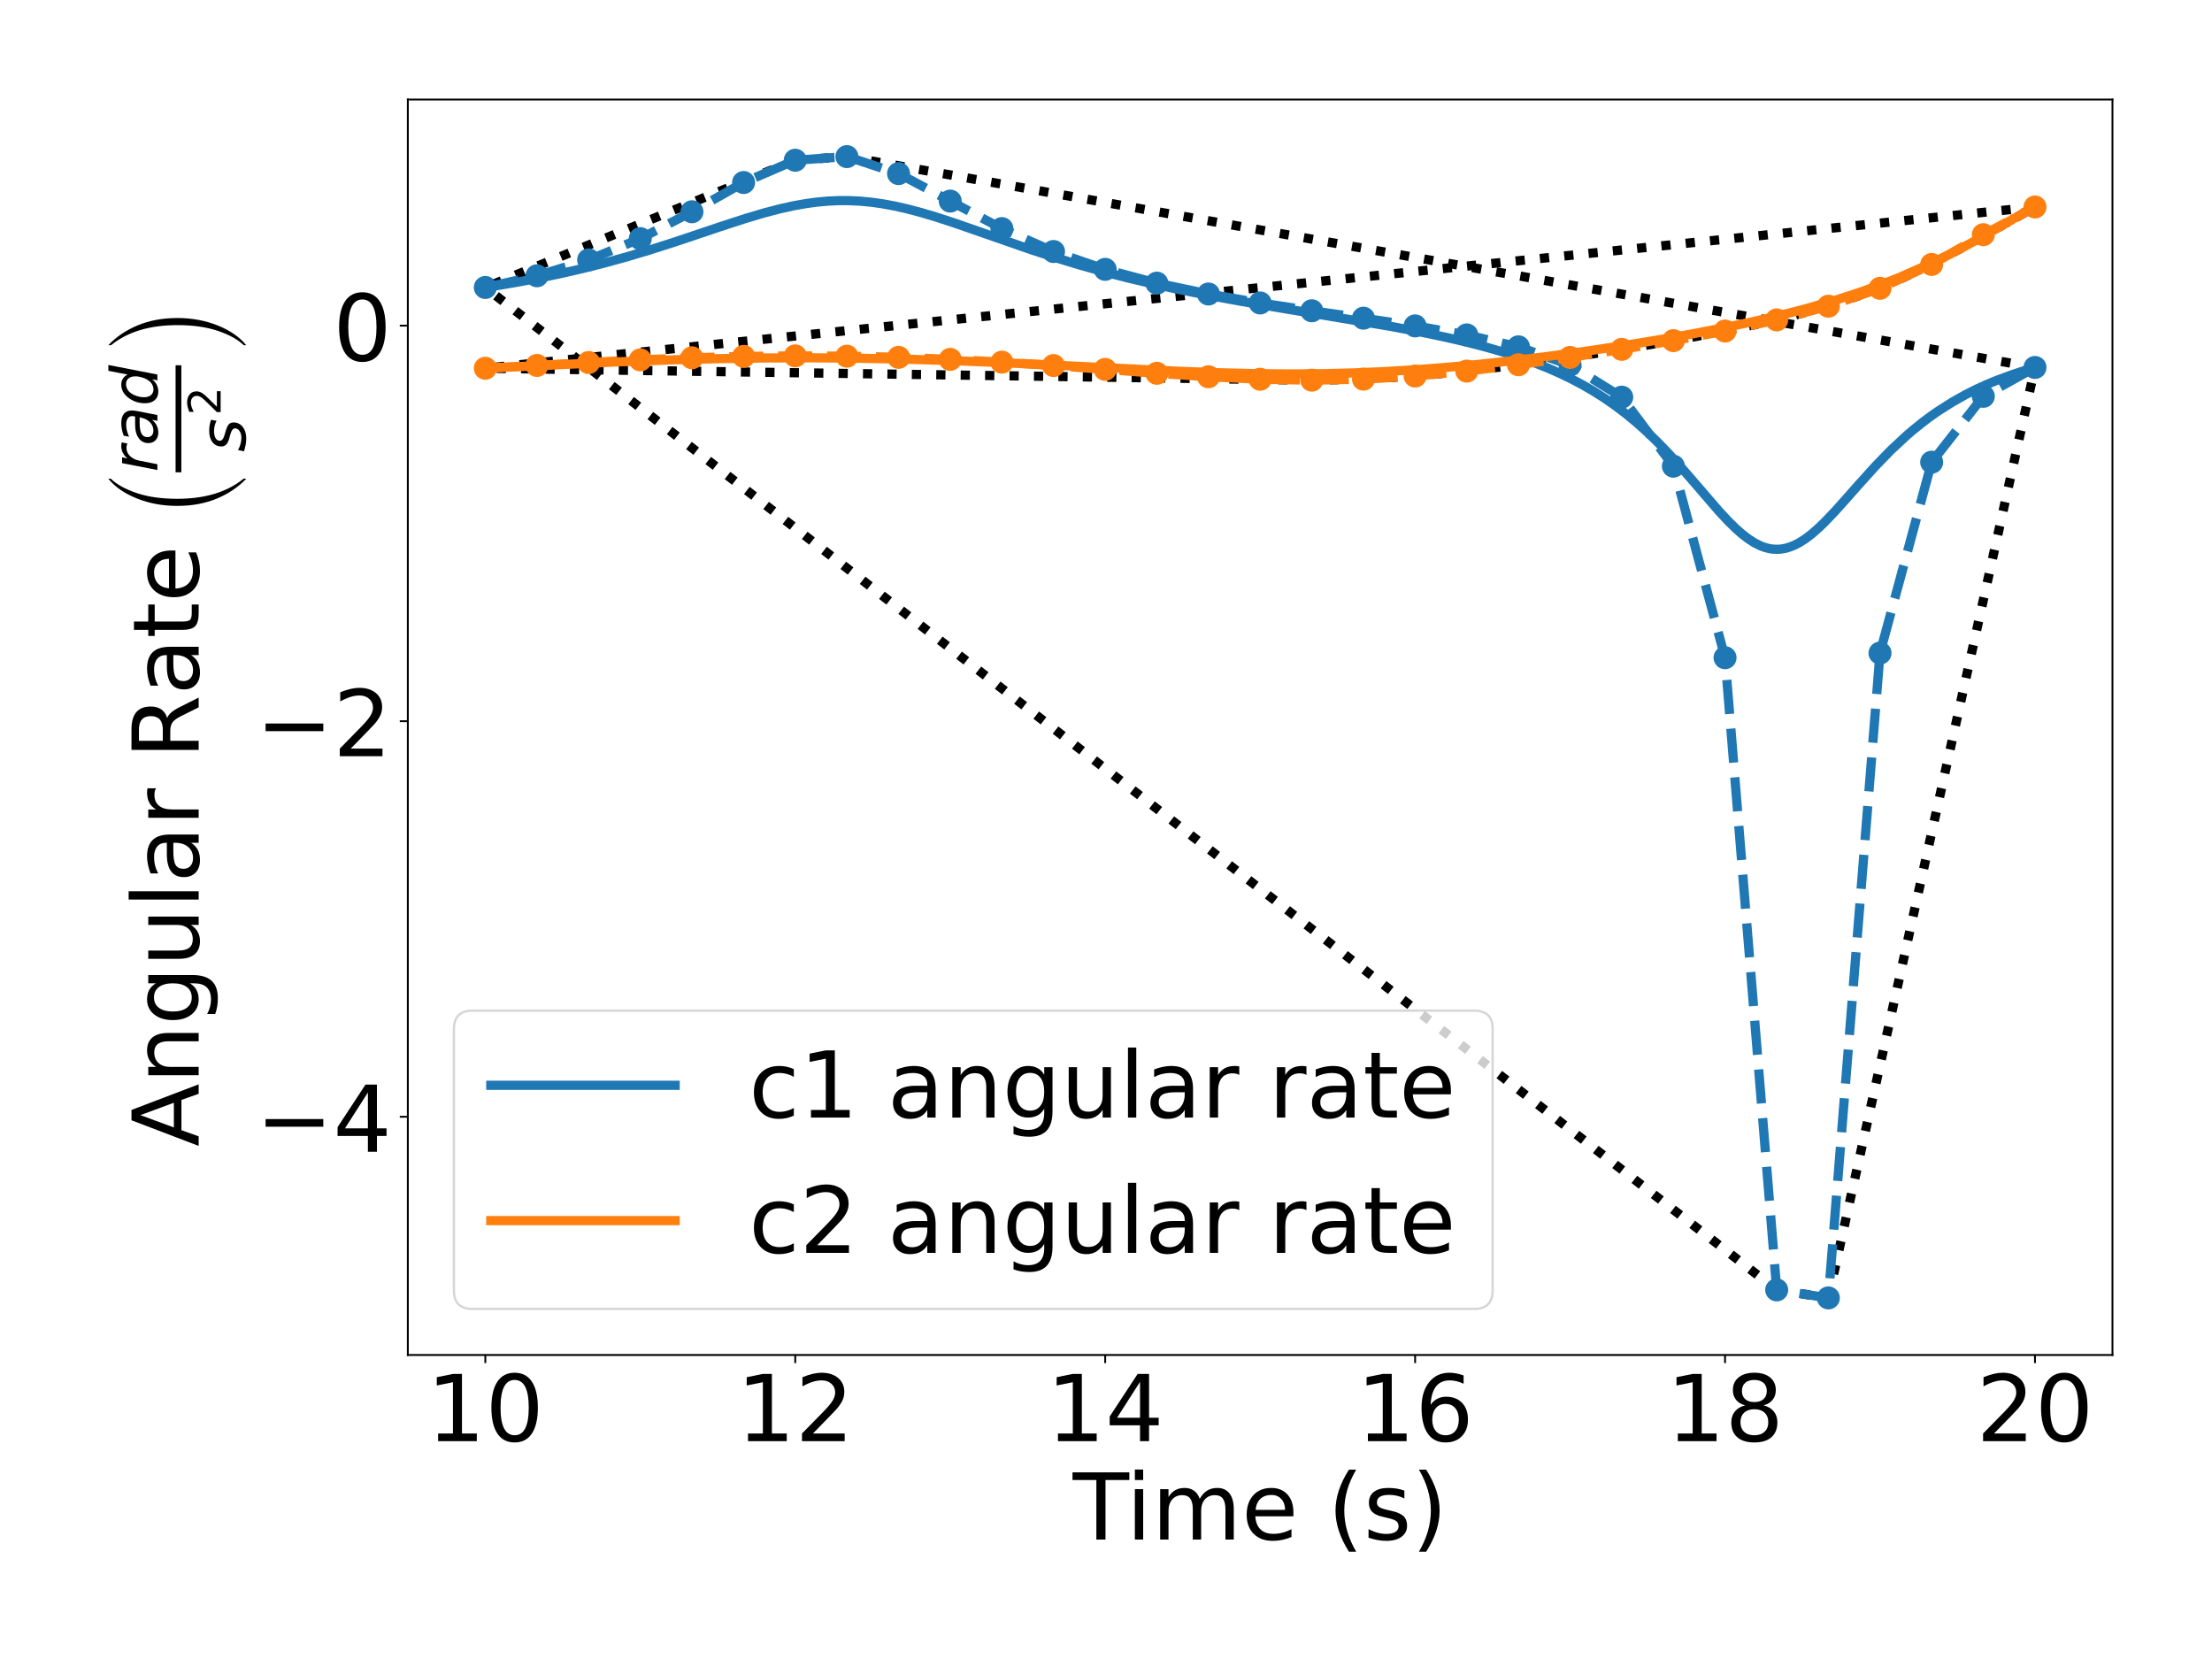 <?xml version="1.0" encoding="utf-8" standalone="no"?>
<!DOCTYPE svg PUBLIC "-//W3C//DTD SVG 1.1//EN"
  "http://www.w3.org/Graphics/SVG/1.1/DTD/svg11.dtd">
<!-- Created with matplotlib (https://matplotlib.org/) -->
<svg height="720pt" version="1.1" viewBox="0 0 959.976 720" width="959.976pt" xmlns="http://www.w3.org/2000/svg" xmlns:xlink="http://www.w3.org/1999/xlink">
 <defs>
  <style type="text/css">
*{stroke-linecap:butt;stroke-linejoin:round;}
  </style>
 </defs>
 <g id="figure_1">
  <g id="patch_1">
   <path d="M 0 720 
L 959.976 720 
L 959.976 0 
L 0 0 
z
" style="fill:#ffffff;"/>
  </g>
  <g id="axes_1">
   <g id="patch_2">
    <path d="M 176.997 588.04 
L 916.776 588.04 
L 916.776 43.2 
L 176.997 43.2 
z
" style="fill:#ffffff;"/>
   </g>
   <g id="matplotlib.axis_1">
    <g id="xtick_1">
     <g id="line2d_1">
      <defs>
       <path d="M 0 0 
L 0 3.5 
" id="mad6bb016b7" style="stroke:#000000;stroke-width:0.8;"/>
      </defs>
      <g>
       <use style="stroke:#000000;stroke-width:0.8;" x="210.623" xlink:href="#mad6bb016b7" y="588.04"/>
      </g>
     </g>
     <g id="text_1">
      <!-- 10 -->
      <defs>
       <path d="M 12.406 8.297 
L 28.516 8.297 
L 28.516 63.922 
L 10.984 60.406 
L 10.984 69.391 
L 28.422 72.906 
L 38.281 72.906 
L 38.281 8.297 
L 54.391 8.297 
L 54.391 0 
L 12.406 0 
z
" id="DejaVuSans-49"/>
       <path d="M 31.781 66.406 
Q 24.172 66.406 20.328 58.906 
Q 16.5 51.422 16.5 36.375 
Q 16.5 21.391 20.328 13.891 
Q 24.172 6.391 31.781 6.391 
Q 39.453 6.391 43.281 13.891 
Q 47.125 21.391 47.125 36.375 
Q 47.125 51.422 43.281 58.906 
Q 39.453 66.406 31.781 66.406 
z
M 31.781 74.219 
Q 44.047 74.219 50.516 64.516 
Q 56.984 54.828 56.984 36.375 
Q 56.984 17.969 50.516 8.266 
Q 44.047 -1.422 31.781 -1.422 
Q 19.531 -1.422 13.062 8.266 
Q 6.594 17.969 6.594 36.375 
Q 6.594 54.828 13.062 64.516 
Q 19.531 74.219 31.781 74.219 
z
" id="DejaVuSans-48"/>
      </defs>
      <g transform="translate(185.173 625.434)scale(0.4 -0.4)">
       <use xlink:href="#DejaVuSans-49"/>
       <use x="63.623" xlink:href="#DejaVuSans-48"/>
      </g>
     </g>
    </g>
    <g id="xtick_2">
     <g id="line2d_2">
      <g>
       <use style="stroke:#000000;stroke-width:0.8;" x="345.128" xlink:href="#mad6bb016b7" y="588.04"/>
      </g>
     </g>
     <g id="text_2">
      <!-- 12 -->
      <defs>
       <path d="M 19.188 8.297 
L 53.609 8.297 
L 53.609 0 
L 7.328 0 
L 7.328 8.297 
Q 12.938 14.109 22.625 23.891 
Q 32.328 33.688 34.812 36.531 
Q 39.547 41.844 41.422 45.531 
Q 43.312 49.219 43.312 52.781 
Q 43.312 58.594 39.234 62.25 
Q 35.156 65.922 28.609 65.922 
Q 23.969 65.922 18.812 64.312 
Q 13.672 62.703 7.812 59.422 
L 7.812 69.391 
Q 13.766 71.781 18.938 73 
Q 24.125 74.219 28.422 74.219 
Q 39.75 74.219 46.484 68.547 
Q 53.219 62.891 53.219 53.422 
Q 53.219 48.922 51.531 44.891 
Q 49.859 40.875 45.406 35.406 
Q 44.188 33.984 37.641 27.219 
Q 31.109 20.453 19.188 8.297 
z
" id="DejaVuSans-50"/>
      </defs>
      <g transform="translate(319.678 625.434)scale(0.4 -0.4)">
       <use xlink:href="#DejaVuSans-49"/>
       <use x="63.623" xlink:href="#DejaVuSans-50"/>
      </g>
     </g>
    </g>
    <g id="xtick_3">
     <g id="line2d_3">
      <g>
       <use style="stroke:#000000;stroke-width:0.8;" x="479.634" xlink:href="#mad6bb016b7" y="588.04"/>
      </g>
     </g>
     <g id="text_3">
      <!-- 14 -->
      <defs>
       <path d="M 37.797 64.312 
L 12.891 25.391 
L 37.797 25.391 
z
M 35.203 72.906 
L 47.609 72.906 
L 47.609 25.391 
L 58.016 25.391 
L 58.016 17.188 
L 47.609 17.188 
L 47.609 0 
L 37.797 0 
L 37.797 17.188 
L 4.891 17.188 
L 4.891 26.703 
z
" id="DejaVuSans-52"/>
      </defs>
      <g transform="translate(454.184 625.434)scale(0.4 -0.4)">
       <use xlink:href="#DejaVuSans-49"/>
       <use x="63.623" xlink:href="#DejaVuSans-52"/>
      </g>
     </g>
    </g>
    <g id="xtick_4">
     <g id="line2d_4">
      <g>
       <use style="stroke:#000000;stroke-width:0.8;" x="614.139" xlink:href="#mad6bb016b7" y="588.04"/>
      </g>
     </g>
     <g id="text_4">
      <!-- 16 -->
      <defs>
       <path d="M 33.016 40.375 
Q 26.375 40.375 22.484 35.828 
Q 18.609 31.297 18.609 23.391 
Q 18.609 15.531 22.484 10.953 
Q 26.375 6.391 33.016 6.391 
Q 39.656 6.391 43.531 10.953 
Q 47.406 15.531 47.406 23.391 
Q 47.406 31.297 43.531 35.828 
Q 39.656 40.375 33.016 40.375 
z
M 52.594 71.297 
L 52.594 62.312 
Q 48.875 64.062 45.094 64.984 
Q 41.312 65.922 37.594 65.922 
Q 27.828 65.922 22.672 59.328 
Q 17.531 52.734 16.797 39.406 
Q 19.672 43.656 24.016 45.922 
Q 28.375 48.188 33.594 48.188 
Q 44.578 48.188 50.953 41.516 
Q 57.328 34.859 57.328 23.391 
Q 57.328 12.156 50.688 5.359 
Q 44.047 -1.422 33.016 -1.422 
Q 20.359 -1.422 13.672 8.266 
Q 6.984 17.969 6.984 36.375 
Q 6.984 53.656 15.188 63.938 
Q 23.391 74.219 37.203 74.219 
Q 40.922 74.219 44.703 73.484 
Q 48.484 72.75 52.594 71.297 
z
" id="DejaVuSans-54"/>
      </defs>
      <g transform="translate(588.689 625.434)scale(0.4 -0.4)">
       <use xlink:href="#DejaVuSans-49"/>
       <use x="63.623" xlink:href="#DejaVuSans-54"/>
      </g>
     </g>
    </g>
    <g id="xtick_5">
     <g id="line2d_5">
      <g>
       <use style="stroke:#000000;stroke-width:0.8;" x="748.644" xlink:href="#mad6bb016b7" y="588.04"/>
      </g>
     </g>
     <g id="text_5">
      <!-- 18 -->
      <defs>
       <path d="M 31.781 34.625 
Q 24.75 34.625 20.719 30.859 
Q 16.703 27.094 16.703 20.516 
Q 16.703 13.922 20.719 10.156 
Q 24.75 6.391 31.781 6.391 
Q 38.812 6.391 42.859 10.172 
Q 46.922 13.969 46.922 20.516 
Q 46.922 27.094 42.891 30.859 
Q 38.875 34.625 31.781 34.625 
z
M 21.922 38.812 
Q 15.578 40.375 12.031 44.719 
Q 8.5 49.078 8.5 55.328 
Q 8.5 64.062 14.719 69.141 
Q 20.953 74.219 31.781 74.219 
Q 42.672 74.219 48.875 69.141 
Q 55.078 64.062 55.078 55.328 
Q 55.078 49.078 51.531 44.719 
Q 48 40.375 41.703 38.812 
Q 48.828 37.156 52.797 32.312 
Q 56.781 27.484 56.781 20.516 
Q 56.781 9.906 50.312 4.234 
Q 43.844 -1.422 31.781 -1.422 
Q 19.734 -1.422 13.25 4.234 
Q 6.781 9.906 6.781 20.516 
Q 6.781 27.484 10.781 32.312 
Q 14.797 37.156 21.922 38.812 
z
M 18.312 54.391 
Q 18.312 48.734 21.844 45.562 
Q 25.391 42.391 31.781 42.391 
Q 38.141 42.391 41.719 45.562 
Q 45.312 48.734 45.312 54.391 
Q 45.312 60.062 41.719 63.234 
Q 38.141 66.406 31.781 66.406 
Q 25.391 66.406 21.844 63.234 
Q 18.312 60.062 18.312 54.391 
z
" id="DejaVuSans-56"/>
      </defs>
      <g transform="translate(723.194 625.434)scale(0.4 -0.4)">
       <use xlink:href="#DejaVuSans-49"/>
       <use x="63.623" xlink:href="#DejaVuSans-56"/>
      </g>
     </g>
    </g>
    <g id="xtick_6">
     <g id="line2d_6">
      <g>
       <use style="stroke:#000000;stroke-width:0.8;" x="883.15" xlink:href="#mad6bb016b7" y="588.04"/>
      </g>
     </g>
     <g id="text_6">
      <!-- 20 -->
      <g transform="translate(857.7 625.434)scale(0.4 -0.4)">
       <use xlink:href="#DejaVuSans-50"/>
       <use x="63.623" xlink:href="#DejaVuSans-48"/>
      </g>
     </g>
    </g>
    <g id="text_7">
     <!-- Time (s) -->
     <defs>
      <path d="M -0.297 72.906 
L 61.375 72.906 
L 61.375 64.594 
L 35.5 64.594 
L 35.5 0 
L 25.594 0 
L 25.594 64.594 
L -0.297 64.594 
z
" id="DejaVuSans-84"/>
      <path d="M 9.422 54.688 
L 18.406 54.688 
L 18.406 0 
L 9.422 0 
z
M 9.422 75.984 
L 18.406 75.984 
L 18.406 64.594 
L 9.422 64.594 
z
" id="DejaVuSans-105"/>
      <path d="M 52 44.188 
Q 55.375 50.25 60.062 53.125 
Q 64.75 56 71.094 56 
Q 79.641 56 84.281 50.016 
Q 88.922 44.047 88.922 33.016 
L 88.922 0 
L 79.891 0 
L 79.891 32.719 
Q 79.891 40.578 77.094 44.375 
Q 74.312 48.188 68.609 48.188 
Q 61.625 48.188 57.562 43.547 
Q 53.516 38.922 53.516 30.906 
L 53.516 0 
L 44.484 0 
L 44.484 32.719 
Q 44.484 40.625 41.703 44.406 
Q 38.922 48.188 33.109 48.188 
Q 26.219 48.188 22.156 43.531 
Q 18.109 38.875 18.109 30.906 
L 18.109 0 
L 9.078 0 
L 9.078 54.688 
L 18.109 54.688 
L 18.109 46.188 
Q 21.188 51.219 25.484 53.609 
Q 29.781 56 35.688 56 
Q 41.656 56 45.828 52.969 
Q 50 49.953 52 44.188 
z
" id="DejaVuSans-109"/>
      <path d="M 56.203 29.594 
L 56.203 25.203 
L 14.891 25.203 
Q 15.484 15.922 20.484 11.062 
Q 25.484 6.203 34.422 6.203 
Q 39.594 6.203 44.453 7.469 
Q 49.312 8.734 54.109 11.281 
L 54.109 2.781 
Q 49.266 0.734 44.188 -0.344 
Q 39.109 -1.422 33.891 -1.422 
Q 20.797 -1.422 13.156 6.188 
Q 5.516 13.812 5.516 26.812 
Q 5.516 40.234 12.766 48.109 
Q 20.016 56 32.328 56 
Q 43.359 56 49.781 48.891 
Q 56.203 41.797 56.203 29.594 
z
M 47.219 32.234 
Q 47.125 39.594 43.094 43.984 
Q 39.062 48.391 32.422 48.391 
Q 24.906 48.391 20.391 44.141 
Q 15.875 39.891 15.188 32.172 
z
" id="DejaVuSans-101"/>
      <path id="DejaVuSans-32"/>
      <path d="M 31 75.875 
Q 24.469 64.656 21.281 53.656 
Q 18.109 42.672 18.109 31.391 
Q 18.109 20.125 21.312 9.062 
Q 24.516 -2 31 -13.188 
L 23.188 -13.188 
Q 15.875 -1.703 12.234 9.375 
Q 8.594 20.453 8.594 31.391 
Q 8.594 42.281 12.203 53.312 
Q 15.828 64.359 23.188 75.875 
z
" id="DejaVuSans-40"/>
      <path d="M 44.281 53.078 
L 44.281 44.578 
Q 40.484 46.531 36.375 47.5 
Q 32.281 48.484 27.875 48.484 
Q 21.188 48.484 17.844 46.438 
Q 14.5 44.391 14.5 40.281 
Q 14.5 37.156 16.891 35.375 
Q 19.281 33.594 26.516 31.984 
L 29.594 31.297 
Q 39.156 29.25 43.188 25.516 
Q 47.219 21.781 47.219 15.094 
Q 47.219 7.469 41.188 3.016 
Q 35.156 -1.422 24.609 -1.422 
Q 20.219 -1.422 15.453 -0.562 
Q 10.688 0.297 5.422 2 
L 5.422 11.281 
Q 10.406 8.688 15.234 7.391 
Q 20.062 6.109 24.812 6.109 
Q 31.156 6.109 34.562 8.281 
Q 37.984 10.453 37.984 14.406 
Q 37.984 18.062 35.516 20.016 
Q 33.062 21.969 24.703 23.781 
L 21.578 24.516 
Q 13.234 26.266 9.516 29.906 
Q 5.812 33.547 5.812 39.891 
Q 5.812 47.609 11.281 51.797 
Q 16.75 56 26.812 56 
Q 31.781 56 36.172 55.266 
Q 40.578 54.547 44.281 53.078 
z
" id="DejaVuSans-115"/>
      <path d="M 8.016 75.875 
L 15.828 75.875 
Q 23.141 64.359 26.781 53.312 
Q 30.422 42.281 30.422 31.391 
Q 30.422 20.453 26.781 9.375 
Q 23.141 -1.703 15.828 -13.188 
L 8.016 -13.188 
Q 14.5 -2 17.703 9.062 
Q 20.906 20.125 20.906 31.391 
Q 20.906 42.672 17.703 53.656 
Q 14.5 64.656 8.016 75.875 
z
" id="DejaVuSans-41"/>
     </defs>
     <g transform="translate(465.571 668.146)scale(0.4 -0.4)">
      <use xlink:href="#DejaVuSans-84"/>
      <use x="57.959" xlink:href="#DejaVuSans-105"/>
      <use x="85.742" xlink:href="#DejaVuSans-109"/>
      <use x="183.154" xlink:href="#DejaVuSans-101"/>
      <use x="244.678" xlink:href="#DejaVuSans-32"/>
      <use x="276.465" xlink:href="#DejaVuSans-40"/>
      <use x="315.479" xlink:href="#DejaVuSans-115"/>
      <use x="367.578" xlink:href="#DejaVuSans-41"/>
     </g>
    </g>
   </g>
   <g id="matplotlib.axis_2">
    <g id="ytick_1">
     <g id="line2d_7">
      <defs>
       <path d="M 0 0 
L -3.5 0 
" id="m230b469f92" style="stroke:#000000;stroke-width:0.8;"/>
      </defs>
      <g>
       <use style="stroke:#000000;stroke-width:0.8;" x="176.997" xlink:href="#m230b469f92" y="484.66"/>
      </g>
     </g>
     <g id="text_8">
      <!-- −4 -->
      <defs>
       <path d="M 10.594 35.5 
L 73.188 35.5 
L 73.188 27.203 
L 10.594 27.203 
z
" id="DejaVuSans-8722"/>
      </defs>
      <g transform="translate(111.028 499.857)scale(0.4 -0.4)">
       <use xlink:href="#DejaVuSans-8722"/>
       <use x="83.789" xlink:href="#DejaVuSans-52"/>
      </g>
     </g>
    </g>
    <g id="ytick_2">
     <g id="line2d_8">
      <g>
       <use style="stroke:#000000;stroke-width:0.8;" x="176.997" xlink:href="#m230b469f92" y="312.995"/>
      </g>
     </g>
     <g id="text_9">
      <!-- −2 -->
      <g transform="translate(111.028 328.192)scale(0.4 -0.4)">
       <use xlink:href="#DejaVuSans-8722"/>
       <use x="83.789" xlink:href="#DejaVuSans-50"/>
      </g>
     </g>
    </g>
    <g id="ytick_3">
     <g id="line2d_9">
      <g>
       <use style="stroke:#000000;stroke-width:0.8;" x="176.997" xlink:href="#m230b469f92" y="141.33"/>
      </g>
     </g>
     <g id="text_10">
      <!-- 0 -->
      <g transform="translate(144.547 156.527)scale(0.4 -0.4)">
       <use xlink:href="#DejaVuSans-48"/>
      </g>
     </g>
    </g>
    <g id="text_11">
     <!-- Angular Rate $\left( \frac{rad}{s^2} \right)$ -->
     <defs>
      <path d="M 34.188 63.188 
L 20.797 26.906 
L 47.609 26.906 
z
M 28.609 72.906 
L 39.797 72.906 
L 67.578 0 
L 57.328 0 
L 50.688 18.703 
L 17.828 18.703 
L 11.188 0 
L 0.781 0 
z
" id="DejaVuSans-65"/>
      <path d="M 54.891 33.016 
L 54.891 0 
L 45.906 0 
L 45.906 32.719 
Q 45.906 40.484 42.875 44.328 
Q 39.844 48.188 33.797 48.188 
Q 26.516 48.188 22.312 43.547 
Q 18.109 38.922 18.109 30.906 
L 18.109 0 
L 9.078 0 
L 9.078 54.688 
L 18.109 54.688 
L 18.109 46.188 
Q 21.344 51.125 25.703 53.562 
Q 30.078 56 35.797 56 
Q 45.219 56 50.047 50.172 
Q 54.891 44.344 54.891 33.016 
z
" id="DejaVuSans-110"/>
      <path d="M 45.406 27.984 
Q 45.406 37.75 41.375 43.109 
Q 37.359 48.484 30.078 48.484 
Q 22.859 48.484 18.828 43.109 
Q 14.797 37.75 14.797 27.984 
Q 14.797 18.266 18.828 12.891 
Q 22.859 7.516 30.078 7.516 
Q 37.359 7.516 41.375 12.891 
Q 45.406 18.266 45.406 27.984 
z
M 54.391 6.781 
Q 54.391 -7.172 48.188 -13.984 
Q 42 -20.797 29.203 -20.797 
Q 24.469 -20.797 20.266 -20.094 
Q 16.062 -19.391 12.109 -17.922 
L 12.109 -9.188 
Q 16.062 -11.328 19.922 -12.344 
Q 23.781 -13.375 27.781 -13.375 
Q 36.625 -13.375 41.016 -8.766 
Q 45.406 -4.156 45.406 5.172 
L 45.406 9.625 
Q 42.625 4.781 38.281 2.391 
Q 33.938 0 27.875 0 
Q 17.828 0 11.672 7.656 
Q 5.516 15.328 5.516 27.984 
Q 5.516 40.672 11.672 48.328 
Q 17.828 56 27.875 56 
Q 33.938 56 38.281 53.609 
Q 42.625 51.219 45.406 46.391 
L 45.406 54.688 
L 54.391 54.688 
z
" id="DejaVuSans-103"/>
      <path d="M 8.5 21.578 
L 8.5 54.688 
L 17.484 54.688 
L 17.484 21.922 
Q 17.484 14.156 20.5 10.266 
Q 23.531 6.391 29.594 6.391 
Q 36.859 6.391 41.078 11.031 
Q 45.312 15.672 45.312 23.688 
L 45.312 54.688 
L 54.297 54.688 
L 54.297 0 
L 45.312 0 
L 45.312 8.406 
Q 42.047 3.422 37.719 1 
Q 33.406 -1.422 27.688 -1.422 
Q 18.266 -1.422 13.375 4.438 
Q 8.5 10.297 8.5 21.578 
z
M 31.109 56 
z
" id="DejaVuSans-117"/>
      <path d="M 9.422 75.984 
L 18.406 75.984 
L 18.406 0 
L 9.422 0 
z
" id="DejaVuSans-108"/>
      <path d="M 34.281 27.484 
Q 23.391 27.484 19.188 25 
Q 14.984 22.516 14.984 16.5 
Q 14.984 11.719 18.141 8.906 
Q 21.297 6.109 26.703 6.109 
Q 34.188 6.109 38.703 11.406 
Q 43.219 16.703 43.219 25.484 
L 43.219 27.484 
z
M 52.203 31.203 
L 52.203 0 
L 43.219 0 
L 43.219 8.297 
Q 40.141 3.328 35.547 0.953 
Q 30.953 -1.422 24.312 -1.422 
Q 15.922 -1.422 10.953 3.297 
Q 6 8.016 6 15.922 
Q 6 25.141 12.172 29.828 
Q 18.359 34.516 30.609 34.516 
L 43.219 34.516 
L 43.219 35.406 
Q 43.219 41.609 39.141 45 
Q 35.062 48.391 27.688 48.391 
Q 23 48.391 18.547 47.266 
Q 14.109 46.141 10.016 43.891 
L 10.016 52.203 
Q 14.938 54.109 19.578 55.047 
Q 24.219 56 28.609 56 
Q 40.484 56 46.344 49.844 
Q 52.203 43.703 52.203 31.203 
z
" id="DejaVuSans-97"/>
      <path d="M 41.109 46.297 
Q 39.594 47.172 37.812 47.578 
Q 36.031 48 33.891 48 
Q 26.266 48 22.188 43.047 
Q 18.109 38.094 18.109 28.812 
L 18.109 0 
L 9.078 0 
L 9.078 54.688 
L 18.109 54.688 
L 18.109 46.188 
Q 20.953 51.172 25.484 53.578 
Q 30.031 56 36.531 56 
Q 37.453 56 38.578 55.875 
Q 39.703 55.766 41.062 55.516 
z
" id="DejaVuSans-114"/>
      <path d="M 44.391 34.188 
Q 47.562 33.109 50.562 29.594 
Q 53.562 26.078 56.594 19.922 
L 66.609 0 
L 56 0 
L 46.688 18.703 
Q 43.062 26.031 39.672 28.422 
Q 36.281 30.812 30.422 30.812 
L 19.672 30.812 
L 19.672 0 
L 9.812 0 
L 9.812 72.906 
L 32.078 72.906 
Q 44.578 72.906 50.734 67.672 
Q 56.891 62.453 56.891 51.906 
Q 56.891 45.016 53.688 40.469 
Q 50.484 35.938 44.391 34.188 
z
M 19.672 64.797 
L 19.672 38.922 
L 32.078 38.922 
Q 39.203 38.922 42.844 42.219 
Q 46.484 45.516 46.484 51.906 
Q 46.484 58.297 42.844 61.547 
Q 39.203 64.797 32.078 64.797 
z
" id="DejaVuSans-82"/>
      <path d="M 18.312 70.219 
L 18.312 54.688 
L 36.812 54.688 
L 36.812 47.703 
L 18.312 47.703 
L 18.312 18.016 
Q 18.312 11.328 20.141 9.422 
Q 21.969 7.516 27.594 7.516 
L 36.812 7.516 
L 36.812 0 
L 27.594 0 
Q 17.188 0 13.234 3.875 
Q 9.281 7.766 9.281 18.016 
L 9.281 47.703 
L 2.688 47.703 
L 2.688 54.688 
L 9.281 54.688 
L 9.281 70.219 
z
" id="DejaVuSans-116"/>
      <path d="M 50.297 -24.297 
L 50.297 -27.906 
Q 33.5 -12.094 23.703 11.406 
Q 13.906 34.906 13.906 64.297 
Q 13.906 93.797 23.953 118.641 
Q 34 143.5 50.297 156.594 
L 50.297 153.297 
Q 38.906 141.594 31.156 118.844 
Q 23.406 96.094 23.406 64.297 
Q 23.406 8.797 50.297 -24.297 
z
" id="STIXSizeTwoSym-Regular-40"/>
      <path d="M 44.578 46.391 
Q 43.219 47.125 41.453 47.516 
Q 39.703 47.906 37.703 47.906 
Q 30.516 47.906 25.141 42.453 
Q 19.781 37.016 18.016 27.875 
L 12.5 0 
L 3.516 0 
L 14.203 54.688 
L 23.188 54.688 
L 21.484 46.188 
Q 25.047 50.922 30 53.453 
Q 34.969 56 40.578 56 
Q 42.047 56 43.453 55.828 
Q 44.875 55.672 46.297 55.281 
z
" id="DejaVuSans-Oblique-114"/>
      <path d="M 53.719 31.203 
L 47.609 0 
L 38.625 0 
L 40.281 8.297 
Q 36.328 3.422 31.266 1 
Q 26.219 -1.422 20.016 -1.422 
Q 13.031 -1.422 8.562 2.844 
Q 4.109 7.125 4.109 13.812 
Q 4.109 23.391 11.75 28.953 
Q 19.391 34.516 32.812 34.516 
L 45.312 34.516 
L 45.797 36.922 
Q 45.906 37.312 45.953 37.766 
Q 46 38.234 46 39.203 
Q 46 43.562 42.453 45.969 
Q 38.922 48.391 32.516 48.391 
Q 28.125 48.391 23.5 47.266 
Q 18.891 46.141 14.016 43.891 
L 15.578 52.203 
Q 20.656 54.109 25.516 55.047 
Q 30.375 56 34.906 56 
Q 44.578 56 49.625 51.797 
Q 54.688 47.609 54.688 39.594 
Q 54.688 37.984 54.438 35.812 
Q 54.203 33.641 53.719 31.203 
z
M 44 27.484 
L 35.016 27.484 
Q 23.969 27.484 18.672 24.531 
Q 13.375 21.578 13.375 15.375 
Q 13.375 11.078 16.078 8.641 
Q 18.797 6.203 23.578 6.203 
Q 30.906 6.203 36.375 11.453 
Q 41.844 16.703 43.609 25.484 
z
" id="DejaVuSans-Oblique-97"/>
      <path d="M 41.797 8.203 
Q 38.188 3.469 33.25 1.016 
Q 28.328 -1.422 22.312 -1.422 
Q 14.109 -1.422 9.344 4.172 
Q 4.594 9.766 4.594 19.484 
Q 4.594 27.594 7.469 34.938 
Q 10.359 42.281 15.828 48.094 
Q 19.438 51.953 23.969 53.969 
Q 28.516 56 33.5 56 
Q 38.766 56 42.797 53.453 
Q 46.828 50.922 49.031 46.188 
L 54.891 75.984 
L 63.922 75.984 
L 49.125 0 
L 40.094 0 
z
M 13.922 21.094 
Q 13.922 14.016 17.109 10.062 
Q 20.312 6.109 25.984 6.109 
Q 30.172 6.109 33.766 8.125 
Q 37.359 10.156 40.094 14.109 
Q 42.969 18.219 44.625 23.578 
Q 46.297 28.953 46.297 34.188 
Q 46.297 40.969 43.094 44.766 
Q 39.891 48.578 34.281 48.578 
Q 30.031 48.578 26.359 46.578 
Q 22.703 44.578 20.125 40.828 
Q 17.281 36.766 15.594 31.391 
Q 13.922 26.031 13.922 21.094 
z
" id="DejaVuSans-Oblique-100"/>
      <path d="M 50 53.078 
L 48.297 44.578 
Q 44.734 46.531 40.766 47.5 
Q 36.812 48.484 32.625 48.484 
Q 25.531 48.484 21.453 46.062 
Q 17.391 43.656 17.391 39.5 
Q 17.391 34.672 26.859 32.078 
Q 27.594 31.891 27.938 31.781 
L 30.812 30.906 
Q 39.797 28.422 42.797 25.688 
Q 45.797 22.953 45.797 18.219 
Q 45.797 9.516 38.891 4.047 
Q 31.984 -1.422 20.797 -1.422 
Q 16.453 -1.422 11.672 -0.578 
Q 6.891 0.25 1.125 2 
L 2.875 11.281 
Q 7.812 8.734 12.594 7.422 
Q 17.391 6.109 21.781 6.109 
Q 28.375 6.109 32.5 8.938 
Q 36.625 11.766 36.625 16.109 
Q 36.625 20.797 25.781 23.688 
L 24.859 23.922 
L 21.781 24.703 
Q 14.938 26.516 11.766 29.469 
Q 8.594 32.422 8.594 37.016 
Q 8.594 45.75 15.156 50.875 
Q 21.734 56 33.016 56 
Q 37.453 56 41.672 55.266 
Q 45.906 54.547 50 53.078 
z
" id="DejaVuSans-Oblique-115"/>
      <path d="M 11.406 153 
L 11.406 156.594 
Q 28.203 140.797 38 117.297 
Q 47.797 93.797 47.797 64.297 
Q 47.797 34.906 37.75 10.047 
Q 27.703 -14.797 11.406 -27.906 
L 11.406 -24.594 
Q 22.797 -12.906 30.547 9.891 
Q 38.297 32.703 38.297 64.297 
Q 38.297 119.906 11.406 153 
z
" id="STIXSizeTwoSym-Regular-41"/>
     </defs>
     <g transform="translate(86.228 497.62)rotate(-90)scale(0.4 -0.4)">
      <use transform="translate(0 0.019)" xlink:href="#DejaVuSans-65"/>
      <use transform="translate(68.408 0.019)" xlink:href="#DejaVuSans-110"/>
      <use transform="translate(131.787 0.019)" xlink:href="#DejaVuSans-103"/>
      <use transform="translate(195.264 0.019)" xlink:href="#DejaVuSans-117"/>
      <use transform="translate(258.643 0.019)" xlink:href="#DejaVuSans-108"/>
      <use transform="translate(286.426 0.019)" xlink:href="#DejaVuSans-97"/>
      <use transform="translate(347.705 0.019)" xlink:href="#DejaVuSans-114"/>
      <use transform="translate(388.818 0.019)" xlink:href="#DejaVuSans-32"/>
      <use transform="translate(420.605 0.019)" xlink:href="#DejaVuSans-82"/>
      <use transform="translate(490.088 0.019)" xlink:href="#DejaVuSans-97"/>
      <use transform="translate(551.367 0.019)" xlink:href="#DejaVuSans-116"/>
      <use transform="translate(590.576 0.019)" xlink:href="#DejaVuSans-101"/>
      <use transform="translate(652.1 0.019)" xlink:href="#DejaVuSans-32"/>
      <use transform="translate(683.887 -28.969)scale(0.811)" xlink:href="#STIXSizeTwoSym-Regular-40"/>
      <use transform="translate(731.642 44.811)scale(0.7)" xlink:href="#DejaVuSans-Oblique-114"/>
      <use transform="translate(760.421 44.811)scale(0.7)" xlink:href="#DejaVuSans-Oblique-97"/>
      <use transform="translate(803.317 44.811)scale(0.7)" xlink:href="#DejaVuSans-Oblique-100"/>
      <use transform="translate(753.642 -50.598)scale(0.7)" xlink:href="#DejaVuSans-Oblique-115"/>
      <use transform="translate(793.366 -23.802)scale(0.49)" xlink:href="#DejaVuSans-50"/>
      <use transform="translate(860.25 -28.969)scale(0.811)" xlink:href="#STIXSizeTwoSym-Regular-41"/>
      <path d="M 731.642 18.816 
L 731.642 25.066 
L 847.75 25.066 
L 847.75 18.816 
L 731.642 18.816 
z
"/>
     </g>
    </g>
   </g>
   <g id="line2d_10">
    <path clip-path="url(#p2b0c596923)" d="M 793.479 563.275 
L 883.15 159.468 
" style="fill:none;stroke:#000000;stroke-dasharray:4,6.6;stroke-dashoffset:0;stroke-width:4;"/>
   </g>
   <g id="line2d_11">
    <path clip-path="url(#p2b0c596923)" d="M 367.546 67.965 
L 883.15 159.468 
" style="fill:none;stroke:#000000;stroke-dasharray:4,6.6;stroke-dashoffset:0;stroke-width:4;"/>
   </g>
   <g id="line2d_12">
    <path clip-path="url(#p2b0c596923)" d="M 771.062 559.797 
L 210.623 124.756 
" style="fill:none;stroke:#000000;stroke-dasharray:4,6.6;stroke-dashoffset:0;stroke-width:4;"/>
   </g>
   <g id="line2d_13">
    <path clip-path="url(#p2b0c596923)" d="M 771.062 559.797 
L 793.479 563.275 
" style="fill:none;stroke:#000000;stroke-dasharray:4,6.6;stroke-dashoffset:0;stroke-width:4;"/>
   </g>
   <g id="line2d_14">
    <path clip-path="url(#p2b0c596923)" d="M 345.128 69.539 
L 210.623 124.756 
" style="fill:none;stroke:#000000;stroke-dasharray:4,6.6;stroke-dashoffset:0;stroke-width:4;"/>
   </g>
   <g id="line2d_15">
    <path clip-path="url(#p2b0c596923)" d="M 345.128 69.539 
L 367.546 67.965 
" style="fill:none;stroke:#000000;stroke-dasharray:4,6.6;stroke-dashoffset:0;stroke-width:4;"/>
   </g>
   <g id="line2d_16">
    <path clip-path="url(#p2b0c596923)" d="M 883.15 89.831 
L 210.623 159.817 
" style="fill:none;stroke:#000000;stroke-dasharray:4,6.6;stroke-dashoffset:0;stroke-width:4;"/>
   </g>
   <g id="line2d_17">
    <path clip-path="url(#p2b0c596923)" d="M 569.304 164.991 
L 210.623 159.817 
" style="fill:none;stroke:#000000;stroke-dasharray:4,6.6;stroke-dashoffset:0;stroke-width:4;"/>
   </g>
   <g id="line2d_18">
    <path clip-path="url(#p2b0c596923)" d="M 838.315 114.76 
L 883.15 89.831 
" style="fill:none;stroke:#000000;stroke-dasharray:4,6.6;stroke-dashoffset:0;stroke-width:4;"/>
   </g>
   <g id="line2d_19">
    <path clip-path="url(#p2b0c596923)" d="M 838.315 114.76 
L 815.897 125.129 
" style="fill:none;stroke:#000000;stroke-dasharray:4,6.6;stroke-dashoffset:0;stroke-width:4;"/>
   </g>
   <g id="line2d_20">
    <path clip-path="url(#p2b0c596923)" d="M 793.479 132.893 
L 771.062 138.84 
" style="fill:none;stroke:#000000;stroke-dasharray:4,6.6;stroke-dashoffset:0;stroke-width:4;"/>
   </g>
   <g id="line2d_21">
    <path clip-path="url(#p2b0c596923)" d="M 793.479 132.893 
L 815.897 125.129 
" style="fill:none;stroke:#000000;stroke-dasharray:4,6.6;stroke-dashoffset:0;stroke-width:4;"/>
   </g>
   <g id="line2d_22">
    <path clip-path="url(#p2b0c596923)" d="M 591.722 164.54 
L 569.304 164.991 
" style="fill:none;stroke:#000000;stroke-dasharray:4,6.6;stroke-dashoffset:0;stroke-width:4;"/>
   </g>
   <g id="line2d_23">
    <path clip-path="url(#p2b0c596923)" d="M 591.722 164.54 
L 614.139 163.197 
" style="fill:none;stroke:#000000;stroke-dasharray:4,6.6;stroke-dashoffset:0;stroke-width:4;"/>
   </g>
   <g id="line2d_24">
    <path clip-path="url(#p2b0c596923)" d="M 636.557 161.055 
L 658.974 158.296 
" style="fill:none;stroke:#000000;stroke-dasharray:4,6.6;stroke-dashoffset:0;stroke-width:4;"/>
   </g>
   <g id="line2d_25">
    <path clip-path="url(#p2b0c596923)" d="M 636.557 161.055 
L 614.139 163.197 
" style="fill:none;stroke:#000000;stroke-dasharray:4,6.6;stroke-dashoffset:0;stroke-width:4;"/>
   </g>
   <g id="line2d_26">
    <path clip-path="url(#p2b0c596923)" d="M 748.644 143.667 
L 771.062 138.84 
" style="fill:none;stroke:#000000;stroke-dasharray:4,6.6;stroke-dashoffset:0;stroke-width:4;"/>
   </g>
   <g id="line2d_27">
    <path clip-path="url(#p2b0c596923)" d="M 748.644 143.667 
L 726.227 147.836 
" style="fill:none;stroke:#000000;stroke-dasharray:4,6.6;stroke-dashoffset:0;stroke-width:4;"/>
   </g>
   <g id="line2d_28">
    <path clip-path="url(#p2b0c596923)" d="M 681.392 155.107 
L 658.974 158.296 
" style="fill:none;stroke:#000000;stroke-dasharray:4,6.6;stroke-dashoffset:0;stroke-width:4;"/>
   </g>
   <g id="line2d_29">
    <path clip-path="url(#p2b0c596923)" d="M 703.809 151.614 
L 726.227 147.836 
" style="fill:none;stroke:#000000;stroke-dasharray:4,6.6;stroke-dashoffset:0;stroke-width:4;"/>
   </g>
   <g id="line2d_30">
    <path clip-path="url(#p2b0c596923)" d="M 703.809 151.614 
L 681.392 155.107 
" style="fill:none;stroke:#000000;stroke-dasharray:4,6.6;stroke-dashoffset:0;stroke-width:4;"/>
   </g>
   <g id="line2d_31">
    <path clip-path="url(#p2b0c596923)" d="M 210.623 124.756 
L 222.056 122.886 
L 232.817 120.9 
L 242.904 118.817 
L 252.992 116.502 
L 262.408 114.121 
L 271.823 111.523 
L 281.911 108.51 
L 293.344 104.847 
L 312.175 98.516 
L 323.608 94.791 
L 331.678 92.393 
L 338.403 90.635 
L 344.456 89.297 
L 349.836 88.341 
L 354.544 87.708 
L 359.251 87.279 
L 363.959 87.066 
L 368.667 87.075 
L 373.375 87.306 
L 378.082 87.754 
L 382.79 88.409 
L 388.17 89.395 
L 393.55 90.607 
L 399.603 92.203 
L 406.328 94.207 
L 414.399 96.845 
L 426.504 101.059 
L 447.352 108.319 
L 458.785 112.036 
L 468.873 115.089 
L 478.961 117.915 
L 489.049 120.521 
L 499.81 123.073 
L 511.242 125.557 
L 524.02 128.099 
L 538.816 130.801 
L 557.647 133.99 
L 604.051 141.736 
L 616.829 144.151 
L 627.59 146.403 
L 637.005 148.6 
L 645.075 150.698 
L 652.473 152.84 
L 659.198 155.005 
L 665.251 157.164 
L 671.304 159.557 
L 676.684 161.909 
L 682.064 164.504 
L 686.772 166.998 
L 691.48 169.726 
L 696.187 172.711 
L 700.895 175.978 
L 705.603 179.547 
L 710.31 183.441 
L 714.346 187.044 
L 719.053 191.564 
L 723.761 196.412 
L 729.141 202.315 
L 735.194 209.289 
L 745.954 221.775 
L 749.989 226.117 
L 753.352 229.41 
L 756.042 231.775 
L 758.732 233.844 
L 761.422 235.576 
L 764.112 236.912 
L 766.13 237.645 
L 768.148 238.128 
L 769.493 238.319 
L 771.51 238.384 
L 772.855 238.305 
L 774.873 237.95 
L 776.89 237.345 
L 778.908 236.526 
L 780.926 235.482 
L 783.616 233.752 
L 786.306 231.697 
L 788.996 229.34 
L 791.686 226.776 
L 796.394 221.851 
L 801.101 216.596 
L 806.482 210.51 
L 813.879 202.312 
L 820.605 195.38 
L 827.33 189.119 
L 830.02 186.803 
L 834.728 183.027 
L 837.418 181.014 
L 840.78 178.631 
L 847.506 174.366 
L 852.886 171.347 
L 857.594 168.964 
L 862.301 166.825 
L 866.337 165.147 
L 873.734 162.417 
L 878.442 160.885 
L 881.805 159.849 
L 883.15 159.468 
L 883.15 159.468 
" style="fill:none;stroke:#1f77b4;stroke-linecap:square;stroke-width:4;"/>
   </g>
   <g id="line2d_32">
    <path clip-path="url(#p2b0c596923)" d="M 210.623 124.756 
L 233.041 119.683 
L 255.458 112.786 
L 277.876 103.557 
L 300.293 91.902 
L 322.711 79.212 
L 345.128 69.539 
L 367.546 67.965 
L 389.964 75.337 
L 412.381 87.271 
L 434.799 99.205 
L 457.216 109.146 
L 479.634 116.895 
L 502.051 122.877 
L 524.469 127.596 
L 546.886 131.479 
L 569.304 134.873 
L 591.722 138.084 
L 614.139 141.431 
L 636.557 145.342 
L 658.974 150.525 
L 681.392 158.4 
L 703.809 172.358 
L 726.227 202.306 
L 748.644 285.434 
L 771.062 559.797 
L 793.479 563.275 
L 815.897 283.419 
L 838.315 200.582 
L 860.732 172 
L 883.15 159.468 
" style="fill:none;stroke:#1f77b4;stroke-dasharray:14.8,6.4;stroke-dashoffset:0;stroke-width:4;"/>
    <defs>
     <path d="M 0 4.5 
C 1.193 4.5 2.338 4.026 3.182 3.182 
C 4.026 2.338 4.5 1.193 4.5 0 
C 4.5 -1.193 4.026 -2.338 3.182 -3.182 
C 2.338 -4.026 1.193 -4.5 0 -4.5 
C -1.193 -4.5 -2.338 -4.026 -3.182 -3.182 
C -4.026 -2.338 -4.5 -1.193 -4.5 0 
C -4.5 1.193 -4.026 2.338 -3.182 3.182 
C -2.338 4.026 -1.193 4.5 0 4.5 
z
" id="mda6f22a88b" style="stroke:#1f77b4;"/>
    </defs>
    <g clip-path="url(#p2b0c596923)">
     <use style="fill:#1f77b4;stroke:#1f77b4;" x="210.623" xlink:href="#mda6f22a88b" y="124.756"/>
     <use style="fill:#1f77b4;stroke:#1f77b4;" x="233.041" xlink:href="#mda6f22a88b" y="119.683"/>
     <use style="fill:#1f77b4;stroke:#1f77b4;" x="255.458" xlink:href="#mda6f22a88b" y="112.786"/>
     <use style="fill:#1f77b4;stroke:#1f77b4;" x="277.876" xlink:href="#mda6f22a88b" y="103.557"/>
     <use style="fill:#1f77b4;stroke:#1f77b4;" x="300.293" xlink:href="#mda6f22a88b" y="91.902"/>
     <use style="fill:#1f77b4;stroke:#1f77b4;" x="322.711" xlink:href="#mda6f22a88b" y="79.212"/>
     <use style="fill:#1f77b4;stroke:#1f77b4;" x="345.128" xlink:href="#mda6f22a88b" y="69.539"/>
     <use style="fill:#1f77b4;stroke:#1f77b4;" x="367.546" xlink:href="#mda6f22a88b" y="67.965"/>
     <use style="fill:#1f77b4;stroke:#1f77b4;" x="389.964" xlink:href="#mda6f22a88b" y="75.337"/>
     <use style="fill:#1f77b4;stroke:#1f77b4;" x="412.381" xlink:href="#mda6f22a88b" y="87.271"/>
     <use style="fill:#1f77b4;stroke:#1f77b4;" x="434.799" xlink:href="#mda6f22a88b" y="99.205"/>
     <use style="fill:#1f77b4;stroke:#1f77b4;" x="457.216" xlink:href="#mda6f22a88b" y="109.146"/>
     <use style="fill:#1f77b4;stroke:#1f77b4;" x="479.634" xlink:href="#mda6f22a88b" y="116.895"/>
     <use style="fill:#1f77b4;stroke:#1f77b4;" x="502.051" xlink:href="#mda6f22a88b" y="122.877"/>
     <use style="fill:#1f77b4;stroke:#1f77b4;" x="524.469" xlink:href="#mda6f22a88b" y="127.596"/>
     <use style="fill:#1f77b4;stroke:#1f77b4;" x="546.886" xlink:href="#mda6f22a88b" y="131.479"/>
     <use style="fill:#1f77b4;stroke:#1f77b4;" x="569.304" xlink:href="#mda6f22a88b" y="134.873"/>
     <use style="fill:#1f77b4;stroke:#1f77b4;" x="591.722" xlink:href="#mda6f22a88b" y="138.084"/>
     <use style="fill:#1f77b4;stroke:#1f77b4;" x="614.139" xlink:href="#mda6f22a88b" y="141.431"/>
     <use style="fill:#1f77b4;stroke:#1f77b4;" x="636.557" xlink:href="#mda6f22a88b" y="145.342"/>
     <use style="fill:#1f77b4;stroke:#1f77b4;" x="658.974" xlink:href="#mda6f22a88b" y="150.525"/>
     <use style="fill:#1f77b4;stroke:#1f77b4;" x="681.392" xlink:href="#mda6f22a88b" y="158.4"/>
     <use style="fill:#1f77b4;stroke:#1f77b4;" x="703.809" xlink:href="#mda6f22a88b" y="172.358"/>
     <use style="fill:#1f77b4;stroke:#1f77b4;" x="726.227" xlink:href="#mda6f22a88b" y="202.306"/>
     <use style="fill:#1f77b4;stroke:#1f77b4;" x="748.644" xlink:href="#mda6f22a88b" y="285.434"/>
     <use style="fill:#1f77b4;stroke:#1f77b4;" x="771.062" xlink:href="#mda6f22a88b" y="559.797"/>
     <use style="fill:#1f77b4;stroke:#1f77b4;" x="793.479" xlink:href="#mda6f22a88b" y="563.275"/>
     <use style="fill:#1f77b4;stroke:#1f77b4;" x="815.897" xlink:href="#mda6f22a88b" y="283.419"/>
     <use style="fill:#1f77b4;stroke:#1f77b4;" x="838.315" xlink:href="#mda6f22a88b" y="200.582"/>
     <use style="fill:#1f77b4;stroke:#1f77b4;" x="860.732" xlink:href="#mda6f22a88b" y="172"/>
     <use style="fill:#1f77b4;stroke:#1f77b4;" x="883.15" xlink:href="#mda6f22a88b" y="159.468"/>
    </g>
   </g>
   <g id="line2d_33">
    <path clip-path="url(#p2b0c596923)" d="M 210.623 159.817 
L 268.46 157.02 
L 291.326 156.184 
L 312.175 155.643 
L 332.35 155.346 
L 351.854 155.283 
L 371.357 155.443 
L 391.533 155.835 
L 412.381 156.468 
L 435.247 157.391 
L 464.166 158.798 
L 511.915 161.146 
L 530.746 161.828 
L 546.886 162.189 
L 561.009 162.291 
L 574.46 162.173 
L 587.911 161.827 
L 600.689 161.28 
L 614.139 160.476 
L 627.59 159.445 
L 641.713 158.136 
L 656.508 156.536 
L 671.976 154.641 
L 688.117 152.443 
L 704.93 149.925 
L 721.071 147.282 
L 735.866 144.638 
L 749.317 142.016 
L 762.095 139.286 
L 774.2 136.433 
L 782.943 134.183 
L 796.394 130.323 
L 806.482 127.061 
L 815.897 123.695 
L 823.967 120.531 
L 838.09 114.293 
L 844.143 111.288 
L 845.488 110.68 
L 846.833 109.95 
L 850.196 108.255 
L 850.868 108.03 
L 851.541 107.52 
L 860.284 102.815 
L 860.956 102.165 
L 863.646 100.783 
L 867.682 98.558 
L 868.354 98.343 
L 869.027 97.458 
L 871.044 96.799 
L 871.717 96.092 
L 873.062 95.489 
L 873.734 94.852 
L 875.079 94.39 
L 876.424 93.516 
L 877.769 92.897 
L 878.442 92.007 
L 879.787 91.892 
L 880.46 91.127 
L 881.132 90.655 
L 881.805 90.684 
L 883.15 89.831 
L 883.15 89.831 
" style="fill:none;stroke:#ff7f0e;stroke-linecap:square;stroke-width:4;"/>
   </g>
   <g id="line2d_34">
    <path clip-path="url(#p2b0c596923)" d="M 210.623 159.817 
L 233.041 158.592 
L 255.458 157.32 
L 277.876 156.173 
L 300.293 155.268 
L 322.711 154.678 
L 345.128 154.442 
L 367.546 154.578 
L 389.964 155.087 
L 412.381 155.958 
L 434.799 157.163 
L 457.216 158.645 
L 479.634 160.308 
L 502.051 162 
L 524.469 163.512 
L 546.886 164.591 
L 569.304 164.991 
L 591.722 164.54 
L 614.139 163.197 
L 636.557 161.055 
L 658.974 158.296 
L 681.392 155.107 
L 703.809 151.614 
L 726.227 147.836 
L 748.644 143.667 
L 771.062 138.84 
L 793.479 132.893 
L 815.897 125.129 
L 838.315 114.76 
L 860.732 101.847 
L 883.15 89.831 
" style="fill:none;stroke:#ff7f0e;stroke-dasharray:14.8,6.4;stroke-dashoffset:0;stroke-width:4;"/>
    <defs>
     <path d="M 0 4.5 
C 1.193 4.5 2.338 4.026 3.182 3.182 
C 4.026 2.338 4.5 1.193 4.5 0 
C 4.5 -1.193 4.026 -2.338 3.182 -3.182 
C 2.338 -4.026 1.193 -4.5 0 -4.5 
C -1.193 -4.5 -2.338 -4.026 -3.182 -3.182 
C -4.026 -2.338 -4.5 -1.193 -4.5 0 
C -4.5 1.193 -4.026 2.338 -3.182 3.182 
C -2.338 4.026 -1.193 4.5 0 4.5 
z
" id="m578f629409" style="stroke:#ff7f0e;"/>
    </defs>
    <g clip-path="url(#p2b0c596923)">
     <use style="fill:#ff7f0e;stroke:#ff7f0e;" x="210.623" xlink:href="#m578f629409" y="159.817"/>
     <use style="fill:#ff7f0e;stroke:#ff7f0e;" x="233.041" xlink:href="#m578f629409" y="158.592"/>
     <use style="fill:#ff7f0e;stroke:#ff7f0e;" x="255.458" xlink:href="#m578f629409" y="157.32"/>
     <use style="fill:#ff7f0e;stroke:#ff7f0e;" x="277.876" xlink:href="#m578f629409" y="156.173"/>
     <use style="fill:#ff7f0e;stroke:#ff7f0e;" x="300.293" xlink:href="#m578f629409" y="155.268"/>
     <use style="fill:#ff7f0e;stroke:#ff7f0e;" x="322.711" xlink:href="#m578f629409" y="154.678"/>
     <use style="fill:#ff7f0e;stroke:#ff7f0e;" x="345.128" xlink:href="#m578f629409" y="154.442"/>
     <use style="fill:#ff7f0e;stroke:#ff7f0e;" x="367.546" xlink:href="#m578f629409" y="154.578"/>
     <use style="fill:#ff7f0e;stroke:#ff7f0e;" x="389.964" xlink:href="#m578f629409" y="155.087"/>
     <use style="fill:#ff7f0e;stroke:#ff7f0e;" x="412.381" xlink:href="#m578f629409" y="155.958"/>
     <use style="fill:#ff7f0e;stroke:#ff7f0e;" x="434.799" xlink:href="#m578f629409" y="157.163"/>
     <use style="fill:#ff7f0e;stroke:#ff7f0e;" x="457.216" xlink:href="#m578f629409" y="158.645"/>
     <use style="fill:#ff7f0e;stroke:#ff7f0e;" x="479.634" xlink:href="#m578f629409" y="160.308"/>
     <use style="fill:#ff7f0e;stroke:#ff7f0e;" x="502.051" xlink:href="#m578f629409" y="162"/>
     <use style="fill:#ff7f0e;stroke:#ff7f0e;" x="524.469" xlink:href="#m578f629409" y="163.512"/>
     <use style="fill:#ff7f0e;stroke:#ff7f0e;" x="546.886" xlink:href="#m578f629409" y="164.591"/>
     <use style="fill:#ff7f0e;stroke:#ff7f0e;" x="569.304" xlink:href="#m578f629409" y="164.991"/>
     <use style="fill:#ff7f0e;stroke:#ff7f0e;" x="591.722" xlink:href="#m578f629409" y="164.54"/>
     <use style="fill:#ff7f0e;stroke:#ff7f0e;" x="614.139" xlink:href="#m578f629409" y="163.197"/>
     <use style="fill:#ff7f0e;stroke:#ff7f0e;" x="636.557" xlink:href="#m578f629409" y="161.055"/>
     <use style="fill:#ff7f0e;stroke:#ff7f0e;" x="658.974" xlink:href="#m578f629409" y="158.296"/>
     <use style="fill:#ff7f0e;stroke:#ff7f0e;" x="681.392" xlink:href="#m578f629409" y="155.107"/>
     <use style="fill:#ff7f0e;stroke:#ff7f0e;" x="703.809" xlink:href="#m578f629409" y="151.614"/>
     <use style="fill:#ff7f0e;stroke:#ff7f0e;" x="726.227" xlink:href="#m578f629409" y="147.836"/>
     <use style="fill:#ff7f0e;stroke:#ff7f0e;" x="748.644" xlink:href="#m578f629409" y="143.667"/>
     <use style="fill:#ff7f0e;stroke:#ff7f0e;" x="771.062" xlink:href="#m578f629409" y="138.84"/>
     <use style="fill:#ff7f0e;stroke:#ff7f0e;" x="793.479" xlink:href="#m578f629409" y="132.893"/>
     <use style="fill:#ff7f0e;stroke:#ff7f0e;" x="815.897" xlink:href="#m578f629409" y="125.129"/>
     <use style="fill:#ff7f0e;stroke:#ff7f0e;" x="838.315" xlink:href="#m578f629409" y="114.76"/>
     <use style="fill:#ff7f0e;stroke:#ff7f0e;" x="860.732" xlink:href="#m578f629409" y="101.847"/>
     <use style="fill:#ff7f0e;stroke:#ff7f0e;" x="883.15" xlink:href="#m578f629409" y="89.831"/>
    </g>
   </g>
   <g id="patch_3">
    <path d="M 176.997 588.04 
L 176.997 43.2 
" style="fill:none;stroke:#000000;stroke-linecap:square;stroke-linejoin:miter;stroke-width:0.8;"/>
   </g>
   <g id="patch_4">
    <path d="M 916.776 588.04 
L 916.776 43.2 
" style="fill:none;stroke:#000000;stroke-linecap:square;stroke-linejoin:miter;stroke-width:0.8;"/>
   </g>
   <g id="patch_5">
    <path d="M 176.997 588.04 
L 916.776 588.04 
" style="fill:none;stroke:#000000;stroke-linecap:square;stroke-linejoin:miter;stroke-width:0.8;"/>
   </g>
   <g id="patch_6">
    <path d="M 176.997 43.2 
L 916.776 43.2 
" style="fill:none;stroke:#000000;stroke-linecap:square;stroke-linejoin:miter;stroke-width:0.8;"/>
   </g>
   <g id="legend_1">
    <g id="patch_7">
     <path d="M 204.997 568.04 
L 639.791 568.04 
Q 647.791 568.04 647.791 560.04 
L 647.791 446.615 
Q 647.791 438.615 639.791 438.615 
L 204.997 438.615 
Q 196.997 438.615 196.997 446.615 
L 196.997 560.04 
Q 196.997 568.04 204.997 568.04 
z
" style="fill:#ffffff;opacity:0.8;stroke:#cccccc;stroke-linejoin:miter;"/>
    </g>
    <g id="line2d_35">
     <path d="M 212.997 471.009 
L 292.997 471.009 
" style="fill:none;stroke:#1f77b4;stroke-linecap:square;stroke-width:4;"/>
    </g>
    <g id="line2d_36"/>
    <g id="text_12">
     <!-- c1 angular rate -->
     <defs>
      <path d="M 48.781 52.594 
L 48.781 44.188 
Q 44.969 46.297 41.141 47.344 
Q 37.312 48.391 33.406 48.391 
Q 24.656 48.391 19.812 42.844 
Q 14.984 37.312 14.984 27.297 
Q 14.984 17.281 19.812 11.734 
Q 24.656 6.203 33.406 6.203 
Q 37.312 6.203 41.141 7.25 
Q 44.969 8.297 48.781 10.406 
L 48.781 2.094 
Q 45.016 0.344 40.984 -0.531 
Q 36.969 -1.422 32.422 -1.422 
Q 20.062 -1.422 12.781 6.344 
Q 5.516 14.109 5.516 27.297 
Q 5.516 40.672 12.859 48.328 
Q 20.219 56 33.016 56 
Q 37.156 56 41.109 55.141 
Q 45.062 54.297 48.781 52.594 
z
" id="DejaVuSans-99"/>
     </defs>
     <g transform="translate(324.997 485.009)scale(0.4 -0.4)">
      <use xlink:href="#DejaVuSans-99"/>
      <use x="54.98" xlink:href="#DejaVuSans-49"/>
      <use x="118.604" xlink:href="#DejaVuSans-32"/>
      <use x="150.391" xlink:href="#DejaVuSans-97"/>
      <use x="211.67" xlink:href="#DejaVuSans-110"/>
      <use x="275.049" xlink:href="#DejaVuSans-103"/>
      <use x="338.525" xlink:href="#DejaVuSans-117"/>
      <use x="401.904" xlink:href="#DejaVuSans-108"/>
      <use x="429.688" xlink:href="#DejaVuSans-97"/>
      <use x="490.967" xlink:href="#DejaVuSans-114"/>
      <use x="532.08" xlink:href="#DejaVuSans-32"/>
      <use x="563.867" xlink:href="#DejaVuSans-114"/>
      <use x="604.98" xlink:href="#DejaVuSans-97"/>
      <use x="666.26" xlink:href="#DejaVuSans-116"/>
      <use x="705.469" xlink:href="#DejaVuSans-101"/>
     </g>
    </g>
    <g id="line2d_37">
     <path d="M 212.997 529.721 
L 292.997 529.721 
" style="fill:none;stroke:#ff7f0e;stroke-linecap:square;stroke-width:4;"/>
    </g>
    <g id="line2d_38"/>
    <g id="text_13">
     <!-- c2 angular rate -->
     <g transform="translate(324.997 543.721)scale(0.4 -0.4)">
      <use xlink:href="#DejaVuSans-99"/>
      <use x="54.98" xlink:href="#DejaVuSans-50"/>
      <use x="118.604" xlink:href="#DejaVuSans-32"/>
      <use x="150.391" xlink:href="#DejaVuSans-97"/>
      <use x="211.67" xlink:href="#DejaVuSans-110"/>
      <use x="275.049" xlink:href="#DejaVuSans-103"/>
      <use x="338.525" xlink:href="#DejaVuSans-117"/>
      <use x="401.904" xlink:href="#DejaVuSans-108"/>
      <use x="429.688" xlink:href="#DejaVuSans-97"/>
      <use x="490.967" xlink:href="#DejaVuSans-114"/>
      <use x="532.08" xlink:href="#DejaVuSans-32"/>
      <use x="563.867" xlink:href="#DejaVuSans-114"/>
      <use x="604.98" xlink:href="#DejaVuSans-97"/>
      <use x="666.26" xlink:href="#DejaVuSans-116"/>
      <use x="705.469" xlink:href="#DejaVuSans-101"/>
     </g>
    </g>
   </g>
  </g>
 </g>
 <defs>
  <clipPath id="p2b0c596923">
   <rect height="544.84" width="739.779" x="176.997" y="43.2"/>
  </clipPath>
 </defs>
</svg>
